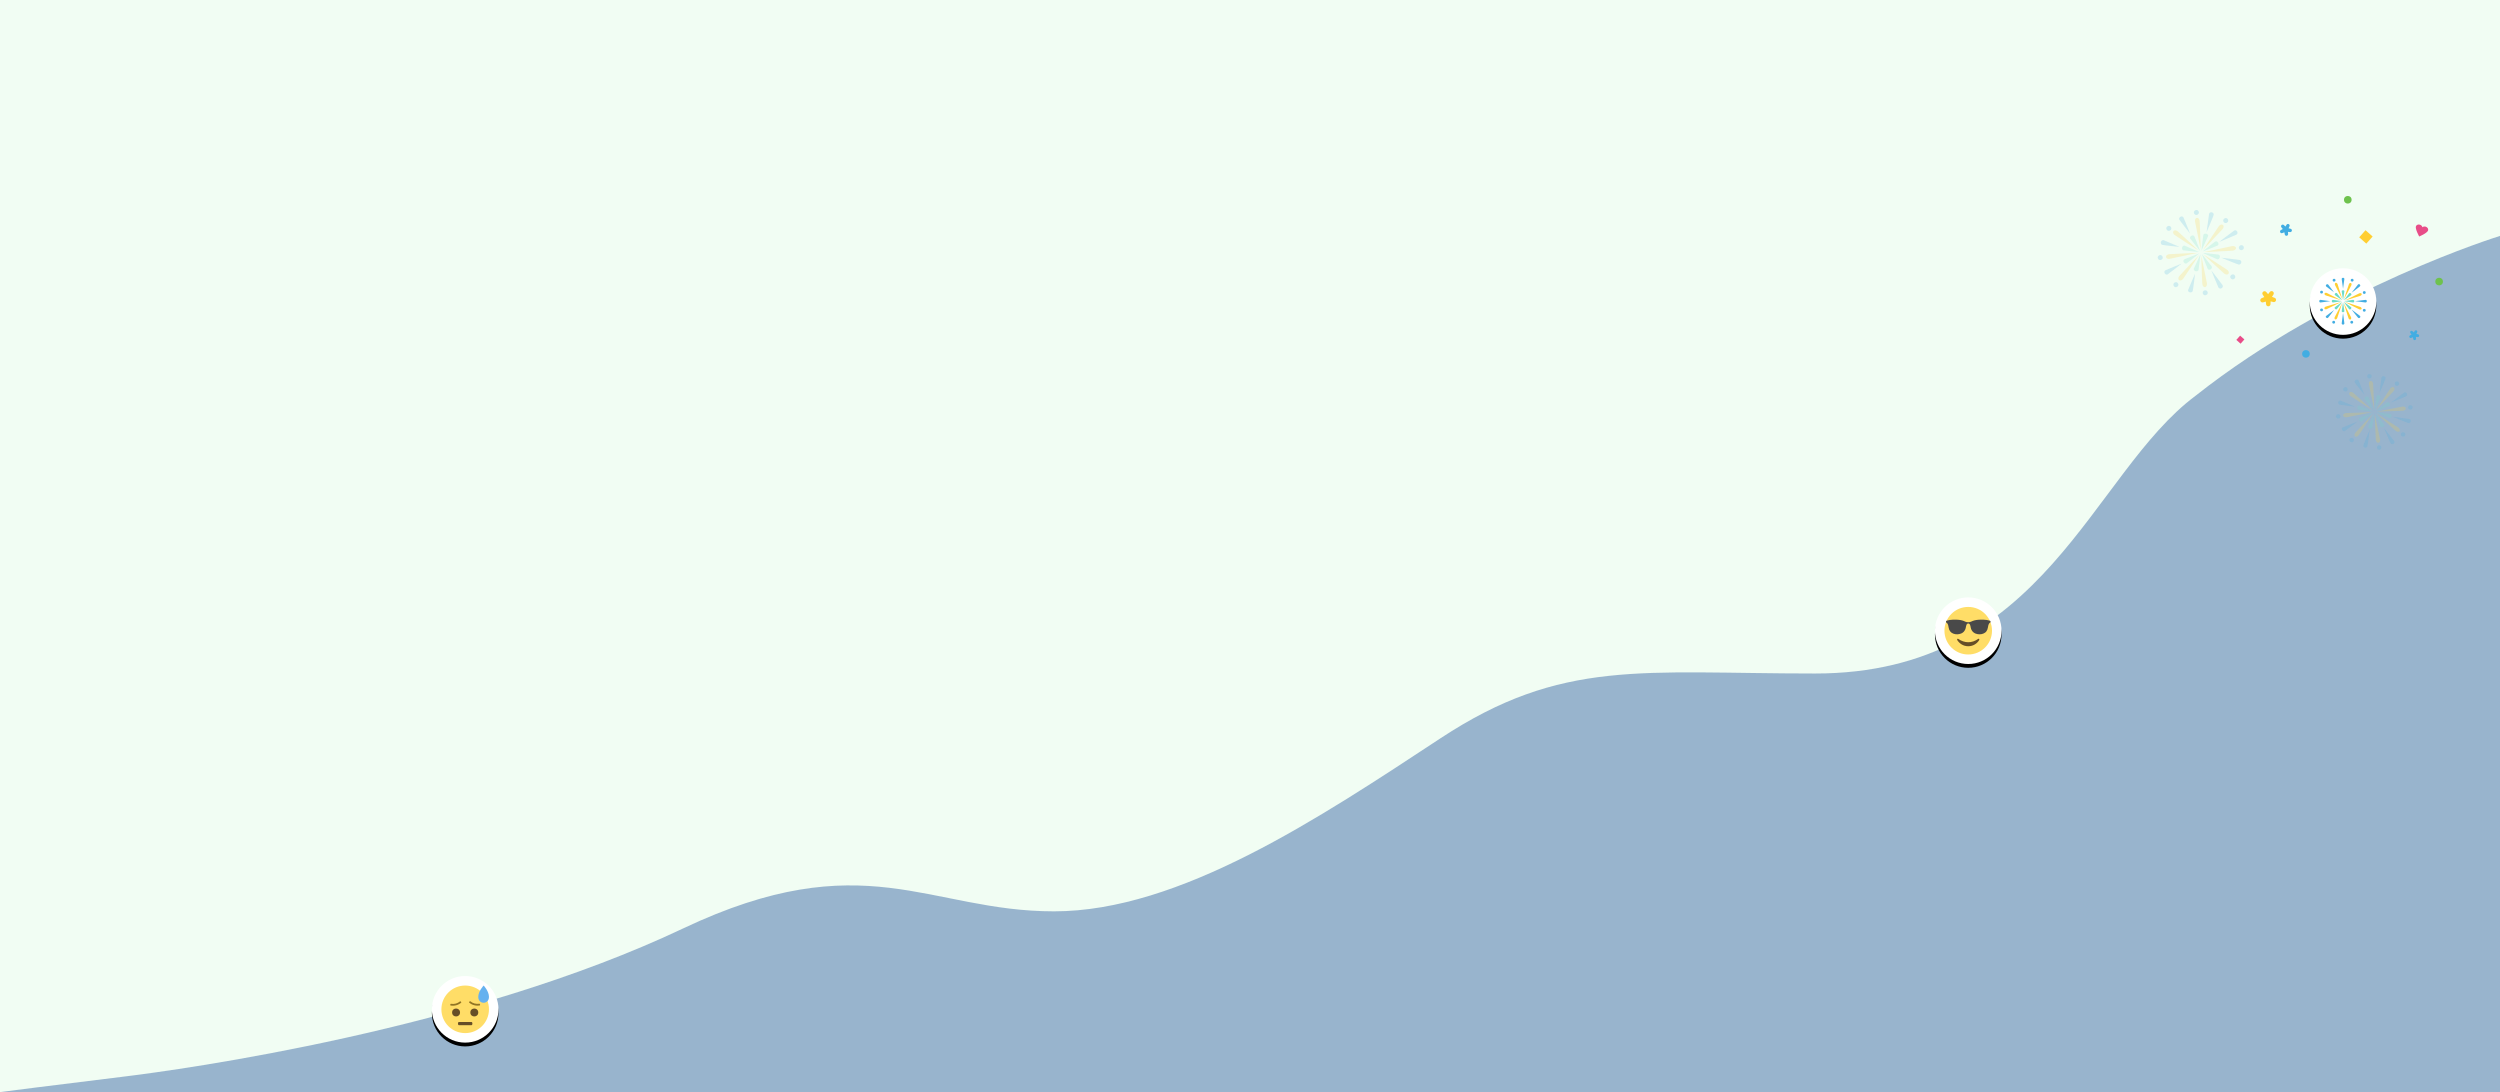 <?xml version="1.0" encoding="UTF-8"?>
<svg width="1314px" height="574px" viewBox="0 0 1314 574" version="1.1" xmlns="http://www.w3.org/2000/svg" xmlns:xlink="http://www.w3.org/1999/xlink">
    <!-- Generator: Sketch 42 (36781) - http://www.bohemiancoding.com/sketch -->
    <title>Header</title>
    <desc>Created with Sketch.</desc>
    <defs>
        <path d="M17.5,35 C27.165,35 35,27.165 35,17.5 C35,7.835 27.165,0 17.5,0 C7.835,0 0,7.835 0,17.5 C0,27.165 7.835,35 17.5,35 Z" id="path-1"></path>
        <filter x="-50%" y="-50%" width="200%" height="200%" filterUnits="objectBoundingBox" id="filter-2">
            <feOffset dx="0" dy="2" in="SourceAlpha" result="shadowOffsetOuter1"></feOffset>
            <feGaussianBlur stdDeviation="4" in="shadowOffsetOuter1" result="shadowBlurOuter1"></feGaussianBlur>
            <feColorMatrix values="0 0 0 0 0.404   0 0 0 0 0.498   0 0 0 0 0.478  0 0 0 0.2 0" type="matrix" in="shadowBlurOuter1"></feColorMatrix>
        </filter>
        <path d="M17.5,35 C27.165,35 35,27.165 35,17.5 C35,7.835 27.165,0 17.5,0 C7.835,0 0,7.835 0,17.5 C0,27.165 7.835,35 17.5,35 Z" id="path-3"></path>
        <filter x="-50%" y="-50%" width="200%" height="200%" filterUnits="objectBoundingBox" id="filter-4">
            <feOffset dx="0" dy="2" in="SourceAlpha" result="shadowOffsetOuter1"></feOffset>
            <feGaussianBlur stdDeviation="4" in="shadowOffsetOuter1" result="shadowBlurOuter1"></feGaussianBlur>
            <feColorMatrix values="0 0 0 0 0.404   0 0 0 0 0.498   0 0 0 0 0.478  0 0 0 0.2 0" type="matrix" in="shadowBlurOuter1"></feColorMatrix>
        </filter>
        <path d="M17.5,35 C27.165,35 35,27.165 35,17.5 C35,7.835 27.165,0 17.5,0 C7.835,0 0,7.835 0,17.5 C0,27.165 7.835,35 17.5,35 Z" id="path-5"></path>
        <filter x="-50%" y="-50%" width="200%" height="200%" filterUnits="objectBoundingBox" id="filter-6">
            <feOffset dx="0" dy="2" in="SourceAlpha" result="shadowOffsetOuter1"></feOffset>
            <feGaussianBlur stdDeviation="4" in="shadowOffsetOuter1" result="shadowBlurOuter1"></feGaussianBlur>
            <feColorMatrix values="0 0 0 0 0.404   0 0 0 0 0.498   0 0 0 0 0.478  0 0 0 0.2 0" type="matrix" in="shadowBlurOuter1"></feColorMatrix>
        </filter>
    </defs>
    <g id="Page-1" stroke="none" stroke-width="1" fill="none" fill-rule="evenodd">
        <g id="Desktop">
            <g id="Header" transform="translate(0, -2)">
                <rect id="Background" fill="#F1FDF3" x="0" y="0" width="1314" height="576"></rect>
                <path d="M64,568 C97,564 246.666,543.231 359.02,490 C454,445 488,481 554,481 C620,481 693.365,432 757.182,390 C821,348 863,356 954,356 C1075,356 1099,251 1154,210 C1226,153 1314,126 1314,126 L1314,576 L0,576 C0,576 31,572 64,568 Z" id="Graph" fill-opacity="0.5" fill="#406DA8" style="mix-blend-mode: color-burn;"></path>
                <g id="Emoji-fireworks" transform="translate(1126, 104)">
                    <g id="fireworks" transform="translate(88, 39)">
                        <g id="Oval">
                            <use fill="black" fill-opacity="1" filter="url(#filter-2)" xlink:href="#path-1"></use>
                            <use fill="#FFFFFF" fill-rule="evenodd" xlink:href="#path-1"></use>
                        </g>
                        <g id="Group" transform="translate(5, 5)" fill-rule="nonzero">
                            <g transform="translate(6.25, 6.557)" id="Shape" fill="#6ADBC6">
                                <path d="M6.25,5.246 C6.25,5.246 5.542,0.861 5.542,0.533 C5.542,0.205 5.875,0 6.25,0 C6.625,0 6.958,0.246 6.958,0.574 C6.958,0.902 6.25,5.246 6.25,5.246"></path>
                                <path d="M6.25,6.27 C6.25,6.27 6.958,10.656 6.958,10.984 C6.958,11.27 6.625,11.557 6.25,11.557 C5.875,11.557 5.542,11.311 5.542,10.984 C5.542,10.656 6.25,6.27 6.25,6.27"></path>
                                <path d="M5.708,5.738 C5.708,5.738 1.25,6.434 0.917,6.434 C0.625,6.434 0.333,6.107 0.333,5.738 C0.333,5.369 0.583,5.041 0.917,5.041 C1.25,5.041 5.708,5.738 5.708,5.738"></path>
                                <path d="M6.792,5.738 C6.792,5.738 11.25,5.041 11.583,5.041 C11.875,5.041 12.167,5.369 12.167,5.738 C12.167,6.107 11.917,6.434 11.583,6.434 C11.25,6.434 6.792,5.738 6.792,5.738"></path>
                                <path d="M5.875,5.369 C5.875,5.369 2.208,2.746 2,2.541 C1.792,2.336 1.833,1.926 2.125,1.639 C2.417,1.352 2.792,1.311 3.042,1.516 C3.208,1.803 5.875,5.369 5.875,5.369"></path>
                                <path d="M6.625,6.107 C6.625,6.107 10.292,8.73 10.5,8.934 C10.708,9.139 10.667,9.549 10.375,9.836 C10.083,10.123 9.708,10.164 9.458,9.959 C9.292,9.713 6.625,6.107 6.625,6.107"></path>
                                <path d="M5.875,6.107 C5.875,6.107 3.208,9.713 3,9.918 C2.792,10.123 2.375,10.082 2.083,9.795 C1.792,9.508 1.75,9.139 1.958,8.893 C2.208,8.73 5.875,6.107 5.875,6.107"></path>
                                <path d="M6.625,5.369 C6.625,5.369 9.292,1.762 9.5,1.557 C9.708,1.352 10.125,1.393 10.417,1.68 C10.708,1.967 10.75,2.336 10.542,2.582 C10.292,2.787 6.625,5.369 6.625,5.369"></path>
                            </g>
                            <g transform="translate(2.5, 2.459)" id="Shape" fill="#FFCE31">
                                <path d="M9.667,8.975 C9.667,8.975 6,1.885 5.792,1.393 C5.583,0.902 5.708,0.369 6.083,0.205 C6.458,0.041 6.917,0.369 7.125,0.861 C7.333,1.352 9.667,8.975 9.667,8.975"></path>
                                <path d="M10.333,10.697 C10.333,10.697 14,17.787 14.208,18.279 C14.417,18.77 14.292,19.303 13.917,19.467 C13.542,19.631 13.083,19.303 12.875,18.811 C12.667,18.32 10.333,10.697 10.333,10.697"></path>
                                <path d="M9.125,10.205 C9.125,10.205 1.917,13.811 1.417,14.016 C0.917,14.221 0.375,14.098 0.208,13.73 C0.042,13.361 0.375,12.91 0.875,12.705 C1.417,12.5 9.125,10.205 9.125,10.205"></path>
                                <path d="M10.875,9.508 C10.875,9.508 18.083,5.902 18.583,5.697 C19.083,5.492 19.625,5.615 19.792,5.984 C19.958,6.352 19.625,6.803 19.125,7.008 C18.583,7.172 10.875,9.508 10.875,9.508"></path>
                                <path d="M9.125,9.467 C9.125,9.467 1.458,7.008 0.917,6.803 C0.375,6.598 0.125,6.148 0.292,5.779 C0.458,5.41 1,5.328 1.5,5.533 C2,5.738 9.125,9.467 9.125,9.467"></path>
                                <path d="M10.875,10.205 C10.875,10.205 18.542,12.664 19.083,12.869 C19.583,13.074 19.875,13.566 19.75,13.893 C19.583,14.262 19.042,14.344 18.542,14.139 C18,13.934 10.875,10.205 10.875,10.205"></path>
                                <path d="M9.625,10.697 C9.625,10.697 7.125,18.238 6.917,18.77 C6.708,19.262 6.208,19.549 5.875,19.426 C5.5,19.262 5.417,18.73 5.625,18.238 C5.833,17.705 9.625,10.697 9.625,10.697"></path>
                                <path d="M10.375,9.016 C10.375,9.016 12.875,1.475 13.083,0.943 C13.292,0.41 13.75,0.123 14.125,0.287 C14.5,0.451 14.583,0.984 14.375,1.475 C14.167,2.008 10.375,9.016 10.375,9.016"></path>
                            </g>
                            <g fill="#42ADE2">
                                <path d="M12.5,18.484 C12.5,18.484 13.208,23.607 13.208,23.975 C13.208,24.344 12.875,24.631 12.5,24.631 C12.125,24.631 11.792,24.344 11.792,23.975 C11.792,23.607 12.5,18.484 12.5,18.484" id="Shape"></path>
                                <path d="M12.5,5.738 C12.5,5.738 11.792,0.943 11.792,0.615 C11.792,0.287 12.083,0 12.5,0 C12.917,0 13.208,0.287 13.208,0.615 C13.208,0.943 12.5,5.738 12.5,5.738 Z" id="Shape"></path>
                                <path d="M16.958,16.68 C16.958,16.68 21.125,19.795 21.417,20.041 C21.667,20.287 21.667,20.738 21.375,20.984 C21.083,21.23 20.667,21.27 20.417,21.025 C20.125,20.779 16.958,16.68 16.958,16.68" id="Shape"></path>
                                <path d="M7.792,7.664 C7.792,7.664 3.833,4.795 3.625,4.549 C3.375,4.303 3.417,3.893 3.708,3.607 C4,3.32 4.417,3.32 4.667,3.525 C4.833,3.77 7.792,7.664 7.792,7.664" id="Shape"></path>
                                <path d="M16.958,7.91 C16.958,7.91 20.125,3.811 20.375,3.525 C20.625,3.279 21.083,3.279 21.333,3.566 C21.625,3.852 21.625,4.262 21.375,4.508 C21.125,4.795 16.958,7.91 16.958,7.91" id="Shape"></path>
                                <path d="M7.792,16.926 C7.792,16.926 4.875,20.82 4.625,21.025 C4.375,21.27 3.958,21.23 3.667,20.943 C3.375,20.656 3.333,20.287 3.583,20.082 C3.833,19.836 7.792,16.926 7.792,16.926" id="Shape"></path>
                                <path d="M18.792,12.295 C18.792,12.295 24,11.598 24.375,11.598 C24.75,11.598 25,11.885 25,12.295 C25,12.664 24.708,12.992 24.333,12.992 C24,12.992 18.792,12.295 18.792,12.295" id="Shape"></path>
                                <path d="M5.833,12.295 C5.833,12.295 0.958,12.992 0.625,12.992 C0.292,12.992 0,12.705 0,12.295 C0,11.885 0.292,11.598 0.625,11.598 C0.958,11.598 5.833,12.295 5.833,12.295 Z" id="Shape"></path>
                                <ellipse id="Oval" cx="7.792" cy="1.27" rx="0.75" ry="0.738"></ellipse>
                                <ellipse id="Oval" cx="17.292" cy="1.27" rx="0.75" ry="0.738"></ellipse>
                                <ellipse id="Oval" cx="7.583" cy="23.361" rx="0.75" ry="0.738"></ellipse>
                                <ellipse id="Oval" cx="17.083" cy="23.361" rx="0.75" ry="0.738"></ellipse>
                                <ellipse id="Oval" cx="1.208" cy="16.885" rx="0.75" ry="0.738"></ellipse>
                                <ellipse id="Oval" cx="1.208" cy="7.541" rx="0.75" ry="0.738"></ellipse>
                                <ellipse id="Oval" cx="23.667" cy="17.09" rx="0.75" ry="0.738"></ellipse>
                                <ellipse id="Oval" cx="23.667" cy="7.746" rx="0.75" ry="0.738"></ellipse>
                            </g>
                        </g>
                    </g>
                    <g id="fireworks" opacity="0.2" transform="translate(31, 31) rotate(-30) translate(-31, -31) translate(9, 9)" fill-rule="nonzero">
                        <g id="Group" transform="translate(-0, -0)">
                            <g transform="translate(11, 11.541)" id="Shape" fill="#6ADBC6">
                                <path d="M11,9.233 C11,9.233 9.753,1.515 9.753,0.938 C9.753,0.361 10.34,7.10542736e-15 11,7.10542736e-15 C11.66,7.10542736e-15 12.247,0.433 12.247,1.01 C12.247,1.587 11,9.233 11,9.233"></path>
                                <path d="M11,11.036 C11,11.036 12.247,18.754 12.247,19.331 C12.247,19.836 11.66,20.341 11,20.341 C10.34,20.341 9.753,19.908 9.753,19.331 C9.753,18.754 11,11.036 11,11.036"></path>
                                <path d="M10.047,10.098 C10.047,10.098 2.2,11.325 1.613,11.325 C1.1,11.325 0.587,10.748 0.587,10.098 C0.587,9.449 1.027,8.872 1.613,8.872 C2.2,8.872 10.047,10.098 10.047,10.098"></path>
                                <path d="M11.953,10.098 C11.953,10.098 19.8,8.872 20.387,8.872 C20.9,8.872 21.413,9.449 21.413,10.098 C21.413,10.748 20.973,11.325 20.387,11.325 C19.8,11.325 11.953,10.098 11.953,10.098"></path>
                                <path d="M10.34,9.449 C10.34,9.449 3.887,4.833 3.52,4.472 C3.153,4.111 3.227,3.39 3.74,2.885 C4.253,2.38 4.913,2.308 5.353,2.669 C5.647,3.174 10.34,9.449 10.34,9.449"></path>
                                <path d="M11.66,10.748 C11.66,10.748 18.113,15.364 18.48,15.725 C18.847,16.085 18.773,16.807 18.26,17.311 C17.747,17.816 17.087,17.889 16.647,17.528 C16.353,17.095 11.66,10.748 11.66,10.748"></path>
                                <path d="M10.34,10.748 C10.34,10.748 5.647,17.095 5.28,17.456 C4.913,17.816 4.18,17.744 3.667,17.239 C3.153,16.734 3.08,16.085 3.447,15.652 C3.887,15.364 10.34,10.748 10.34,10.748"></path>
                                <path d="M11.66,9.449 C11.66,9.449 16.353,3.102 16.72,2.741 C17.087,2.38 17.82,2.452 18.333,2.957 C18.847,3.462 18.92,4.111 18.553,4.544 C18.113,4.905 11.66,9.449 11.66,9.449"></path>
                            </g>
                            <g transform="translate(4.4, 4.328)" id="Shape" fill="#FFCE31">
                                <path d="M17.013,15.797 C17.013,15.797 10.56,3.318 10.193,2.452 C9.827,1.587 10.047,0.649 10.707,0.361 C11.367,0.072 12.173,0.649 12.54,1.515 C12.907,2.38 17.013,15.797 17.013,15.797"></path>
                                <path d="M18.187,18.826 C18.187,18.826 24.64,31.305 25.007,32.17 C25.373,33.036 25.153,33.974 24.493,34.262 C23.833,34.551 23.027,33.974 22.66,33.108 C22.293,32.243 18.187,18.826 18.187,18.826"></path>
                                <path d="M16.06,17.961 C16.06,17.961 3.373,24.308 2.493,24.669 C1.613,25.03 0.66,24.813 0.367,24.164 C0.073,23.515 0.66,22.721 1.54,22.361 C2.493,22 16.06,17.961 16.06,17.961"></path>
                                <path d="M19.14,16.734 C19.14,16.734 31.827,10.387 32.707,10.026 C33.587,9.666 34.54,9.882 34.833,10.531 C35.127,11.18 34.54,11.974 33.66,12.334 C32.707,12.623 19.14,16.734 19.14,16.734"></path>
                                <path d="M16.06,16.662 C16.06,16.662 2.567,12.334 1.613,11.974 C0.66,11.613 0.22,10.82 0.513,10.17 C0.807,9.521 1.76,9.377 2.64,9.738 C3.52,10.098 16.06,16.662 16.06,16.662"></path>
                                <path d="M19.14,17.961 C19.14,17.961 32.633,22.289 33.587,22.649 C34.467,23.01 34.98,23.875 34.76,24.452 C34.467,25.102 33.513,25.246 32.633,24.885 C31.68,24.525 19.14,17.961 19.14,17.961"></path>
                                <path d="M16.94,18.826 C16.94,18.826 12.54,32.098 12.173,33.036 C11.807,33.902 10.927,34.407 10.34,34.19 C9.68,33.902 9.533,32.964 9.9,32.098 C10.267,31.161 16.94,18.826 16.94,18.826"></path>
                                <path d="M18.26,15.869 C18.26,15.869 22.66,2.597 23.027,1.659 C23.393,0.721 24.2,0.216 24.86,0.505 C25.52,0.793 25.667,1.731 25.3,2.597 C24.933,3.534 18.26,15.869 18.26,15.869"></path>
                            </g>
                            <g fill="#42ADE2">
                                <path d="M22,32.531 C22,32.531 23.247,41.548 23.247,42.197 C23.247,42.846 22.66,43.351 22,43.351 C21.34,43.351 20.753,42.846 20.753,42.197 C20.753,41.548 22,32.531 22,32.531" id="Shape"></path>
                                <path d="M22,10.098 C22,10.098 20.753,1.659 20.753,1.082 C20.753,0.505 21.267,7.46069873e-14 22,7.46069873e-14 C22.733,7.46069873e-14 23.247,0.505 23.247,1.082 C23.247,1.659 22,10.098 22,10.098 Z" id="Shape"></path>
                                <path d="M29.847,29.357 C29.847,29.357 37.18,34.839 37.693,35.272 C38.133,35.705 38.133,36.498 37.62,36.931 C37.107,37.364 36.373,37.436 35.933,37.003 C35.42,36.57 29.847,29.357 29.847,29.357" id="Shape"></path>
                                <path d="M13.713,13.489 C13.713,13.489 6.747,8.439 6.38,8.007 C5.94,7.574 6.013,6.852 6.527,6.348 C7.04,5.843 7.773,5.843 8.213,6.203 C8.507,6.636 13.713,13.489 13.713,13.489" id="Shape"></path>
                                <path d="M29.847,13.921 C29.847,13.921 35.42,6.708 35.86,6.203 C36.3,5.77 37.107,5.77 37.547,6.275 C38.06,6.78 38.06,7.502 37.62,7.934 C37.18,8.439 29.847,13.921 29.847,13.921" id="Shape"></path>
                                <path d="M13.713,29.79 C13.713,29.79 8.58,36.643 8.14,37.003 C7.7,37.436 6.967,37.364 6.453,36.859 C5.94,36.354 5.867,35.705 6.307,35.344 C6.747,34.911 13.713,29.79 13.713,29.79" id="Shape"></path>
                                <path d="M33.073,21.639 C33.073,21.639 42.24,20.413 42.9,20.413 C43.56,20.413 44,20.918 44,21.639 C44,22.289 43.487,22.866 42.827,22.866 C42.24,22.866 33.073,21.639 33.073,21.639" id="Shape"></path>
                                <path d="M10.267,21.639 C10.267,21.639 1.687,22.866 1.1,22.866 C0.513,22.866 2.48689958e-13,22.361 2.48689958e-13,21.639 C2.48689958e-13,20.918 0.513,20.413 1.1,20.413 C1.687,20.413 10.267,21.639 10.267,21.639 Z" id="Shape"></path>
                                <ellipse id="Oval" cx="13.713" cy="2.236" rx="1.32" ry="1.298"></ellipse>
                                <ellipse id="Oval" cx="30.433" cy="2.236" rx="1.32" ry="1.298"></ellipse>
                                <ellipse id="Oval" cx="13.347" cy="41.115" rx="1.32" ry="1.298"></ellipse>
                                <ellipse id="Oval" cx="30.067" cy="41.115" rx="1.32" ry="1.298"></ellipse>
                                <ellipse id="Oval" cx="2.127" cy="29.718" rx="1.32" ry="1.298"></ellipse>
                                <ellipse id="Oval" cx="2.127" cy="13.272" rx="1.32" ry="1.298"></ellipse>
                                <ellipse id="Oval" cx="41.653" cy="30.079" rx="1.32" ry="1.298"></ellipse>
                                <ellipse id="Oval" cx="41.653" cy="13.633" rx="1.32" ry="1.298"></ellipse>
                            </g>
                        </g>
                    </g>
                    <g id="fireworks" opacity="0.2" transform="translate(122.28, 114.668) rotate(-345) translate(-122.28, -114.668) translate(102.28, 95.168)" fill-rule="nonzero">
                        <g id="Group" transform="translate(-0, -0)">
                            <g transform="translate(9.852, 10.337)" id="Shape" fill="#6ADBC6">
                                <path d="M9.852,8.27 C9.852,8.27 8.736,1.357 8.736,0.84 C8.736,0.323 9.261,0 9.852,0 C10.444,0 10.969,0.388 10.969,0.904 C10.969,1.421 9.852,8.27 9.852,8.27"></path>
                                <path d="M9.852,9.885 C9.852,9.885 10.969,16.798 10.969,17.315 C10.969,17.767 10.444,18.219 9.852,18.219 C9.261,18.219 8.736,17.831 8.736,17.315 C8.736,16.798 9.852,9.885 9.852,9.885"></path>
                                <path d="M8.999,9.045 C8.999,9.045 1.97,10.143 1.445,10.143 C0.985,10.143 0.525,9.626 0.525,9.045 C0.525,8.463 0.92,7.947 1.445,7.947 C1.97,7.947 8.999,9.045 8.999,9.045"></path>
                                <path d="M10.706,9.045 C10.706,9.045 17.734,7.947 18.26,7.947 C18.72,7.947 19.179,8.463 19.179,9.045 C19.179,9.626 18.785,10.143 18.26,10.143 C17.734,10.143 10.706,9.045 10.706,9.045"></path>
                                <path d="M9.261,8.463 C9.261,8.463 3.481,4.329 3.153,4.006 C2.824,3.683 2.89,3.037 3.35,2.584 C3.81,2.132 4.401,2.067 4.795,2.39 C5.058,2.843 9.261,8.463 9.261,8.463"></path>
                                <path d="M10.444,9.626 C10.444,9.626 16.224,13.761 16.552,14.084 C16.881,14.407 16.815,15.053 16.355,15.506 C15.895,15.958 15.304,16.022 14.91,15.699 C14.647,15.312 10.444,9.626 10.444,9.626"></path>
                                <path d="M9.261,9.626 C9.261,9.626 5.058,15.312 4.729,15.635 C4.401,15.958 3.744,15.893 3.284,15.441 C2.824,14.989 2.759,14.407 3.087,14.02 C3.481,13.761 9.261,9.626 9.261,9.626"></path>
                                <path d="M10.444,8.463 C10.444,8.463 14.647,2.778 14.976,2.455 C15.304,2.132 15.961,2.197 16.421,2.649 C16.881,3.101 16.946,3.683 16.618,4.07 C16.224,4.393 10.444,8.463 10.444,8.463"></path>
                            </g>
                            <g transform="translate(3.941, 3.876)" id="Shape" fill="#FFCE31">
                                <path d="M15.239,14.149 C15.239,14.149 9.458,2.972 9.13,2.197 C8.802,1.421 8.999,0.581 9.59,0.323 C10.181,0.065 10.903,0.581 11.232,1.357 C11.56,2.132 15.239,14.149 15.239,14.149"></path>
                                <path d="M16.289,16.862 C16.289,16.862 22.07,28.039 22.398,28.814 C22.726,29.59 22.529,30.43 21.938,30.688 C21.347,30.946 20.625,30.43 20.296,29.654 C19.968,28.879 16.289,16.862 16.289,16.862"></path>
                                <path d="M14.385,16.087 C14.385,16.087 3.021,21.772 2.233,22.095 C1.445,22.418 0.591,22.225 0.328,21.643 C0.066,21.062 0.591,20.351 1.379,20.028 C2.233,19.705 14.385,16.087 14.385,16.087"></path>
                                <path d="M17.143,14.989 C17.143,14.989 28.507,9.303 29.295,8.98 C30.083,8.657 30.937,8.851 31.2,9.433 C31.462,10.014 30.937,10.725 30.149,11.048 C29.295,11.306 17.143,14.989 17.143,14.989"></path>
                                <path d="M14.385,14.924 C14.385,14.924 2.299,11.048 1.445,10.725 C0.591,10.402 0.197,9.691 0.46,9.11 C0.723,8.528 1.576,8.399 2.365,8.722 C3.153,9.045 14.385,14.924 14.385,14.924"></path>
                                <path d="M17.143,16.087 C17.143,16.087 29.229,19.963 30.083,20.286 C30.871,20.609 31.331,21.385 31.134,21.902 C30.871,22.483 30.017,22.612 29.229,22.289 C28.375,21.966 17.143,16.087 17.143,16.087"></path>
                                <path d="M15.173,16.862 C15.173,16.862 11.232,28.75 10.903,29.59 C10.575,30.365 9.787,30.817 9.261,30.623 C8.67,30.365 8.539,29.525 8.867,28.75 C9.196,27.91 15.173,16.862 15.173,16.862"></path>
                                <path d="M16.355,14.213 C16.355,14.213 20.296,2.326 20.625,1.486 C20.953,0.646 21.675,0.194 22.267,0.452 C22.858,0.711 22.989,1.551 22.661,2.326 C22.332,3.166 16.355,14.213 16.355,14.213"></path>
                            </g>
                            <g fill="#42ADE2">
                                <path d="M19.705,29.137 C19.705,29.137 20.822,37.213 20.822,37.795 C20.822,38.376 20.296,38.828 19.705,38.828 C19.114,38.828 18.588,38.376 18.588,37.795 C18.588,37.213 19.705,29.137 19.705,29.137" id="Shape"></path>
                                <path d="M19.705,9.045 C19.705,9.045 18.588,1.486 18.588,0.969 C18.588,0.452 19.048,-1.63424829e-13 19.705,-1.63424829e-13 C20.362,-1.63424829e-13 20.822,0.452 20.822,0.969 C20.822,1.486 19.705,9.045 19.705,9.045 Z" id="Shape"></path>
                                <path d="M26.733,26.295 C26.733,26.295 33.301,31.205 33.761,31.593 C34.155,31.98 34.155,32.691 33.695,33.078 C33.236,33.466 32.579,33.531 32.185,33.143 C31.725,32.755 26.733,26.295 26.733,26.295" id="Shape"></path>
                                <path d="M12.283,12.081 C12.283,12.081 6.043,7.559 5.714,7.171 C5.32,6.784 5.386,6.138 5.846,5.685 C6.306,5.233 6.962,5.233 7.357,5.556 C7.619,5.944 12.283,12.081 12.283,12.081" id="Shape"></path>
                                <path d="M26.733,12.469 C26.733,12.469 31.725,6.008 32.119,5.556 C32.513,5.169 33.236,5.169 33.63,5.621 C34.09,6.073 34.09,6.719 33.695,7.107 C33.301,7.559 26.733,12.469 26.733,12.469" id="Shape"></path>
                                <path d="M12.283,26.682 C12.283,26.682 7.685,32.82 7.291,33.143 C6.897,33.531 6.24,33.466 5.78,33.014 C5.32,32.562 5.255,31.98 5.649,31.657 C6.043,31.27 12.283,26.682 12.283,26.682" id="Shape"></path>
                                <path d="M29.623,19.382 C29.623,19.382 37.834,18.284 38.425,18.284 C39.016,18.284 39.41,18.736 39.41,19.382 C39.41,19.963 38.95,20.48 38.359,20.48 C37.834,20.48 29.623,19.382 29.623,19.382" id="Shape"></path>
                                <path d="M9.196,19.382 C9.196,19.382 1.511,20.48 0.985,20.48 C0.46,20.48 3.41060513e-13,20.028 3.41060513e-13,19.382 C3.41060513e-13,18.736 0.46,18.284 0.985,18.284 C1.511,18.284 9.196,19.382 9.196,19.382 Z" id="Shape"></path>
                                <ellipse id="Oval" cx="12.283" cy="2.003" rx="1.182" ry="1.163"></ellipse>
                                <ellipse id="Oval" cx="27.259" cy="2.003" rx="1.182" ry="1.163"></ellipse>
                                <ellipse id="Oval" cx="11.954" cy="36.826" rx="1.182" ry="1.163"></ellipse>
                                <ellipse id="Oval" cx="26.93" cy="36.826" rx="1.182" ry="1.163"></ellipse>
                                <ellipse id="Oval" cx="1.905" cy="26.618" rx="1.182" ry="1.163"></ellipse>
                                <ellipse id="Oval" cx="1.905" cy="11.888" rx="1.182" ry="1.163"></ellipse>
                                <ellipse id="Oval" cx="37.308" cy="26.941" rx="1.182" ry="1.163"></ellipse>
                                <ellipse id="Oval" cx="37.308" cy="12.211" rx="1.182" ry="1.163"></ellipse>
                            </g>
                        </g>
                    </g>
                    <g id="fireworks" transform="translate(49, 1)" fill-rule="nonzero">
                        <path d="M20.54,53.54 L19.156,53.032 L19.933,51.777 C20.254,51.25 20.111,50.565 19.606,50.211 C19.101,49.858 18.408,49.957 18.023,50.439 L17.112,51.607 L16.154,50.492 C15.758,50.001 15.044,49.913 14.541,50.293 C14.037,50.673 13.927,51.384 14.291,51.899 L15.115,53.126 L13.748,53.71 C13.162,53.936 12.859,54.585 13.064,55.179 C13.268,55.774 13.906,56.1 14.507,55.917 L15.926,55.514 L16.043,56.916 C16.089,57.527 16.599,57.998 17.211,57.996 L17.211,57.996 C17.838,57.997 18.354,57.502 18.379,56.875 L18.432,55.403 L19.863,55.754 C20.463,55.896 21.07,55.547 21.249,54.957 C21.429,54.366 21.118,53.739 20.54,53.523 L20.54,53.54 Z" id="Shape" fill="#FFCE31"></path>
                        <circle id="Oval" fill="#6EC24D" cx="107" cy="45" r="2"></circle>
                        <path d="M97.514,16.33 C97.214,15.805 96.614,15.468 95.901,15.468 C94.926,15.468 94.139,16.143 94.139,16.968 C94.139,18.468 97.514,21.468 97.514,21.468 C97.514,21.468 100.889,18.468 100.889,16.968 C100.889,16.143 100.101,15.468 99.126,15.468 C98.414,15.468 97.814,15.805 97.514,16.33 Z" id="Shape" fill="#E84D88" transform="translate(97.514, 18.468) rotate(19) translate(-97.514, -18.468) "></path>
                        <circle id="Oval-Copy-2" fill="#42ADE2" cx="37" cy="83" r="2"></circle>
                        <circle id="Oval-Copy" fill="#6EC24D" cx="59" cy="2" r="2"></circle>
                        <path d="M29.197,17.365 L28.146,16.979 L28.736,16.026 C28.98,15.627 28.871,15.106 28.488,14.838 C28.104,14.569 27.578,14.645 27.286,15.011 L26.595,15.898 L25.868,15.051 C25.567,14.678 25.025,14.611 24.643,14.9 C24.261,15.188 24.177,15.728 24.454,16.119 L25.079,17.05 L24.041,17.493 C23.596,17.665 23.367,18.158 23.522,18.609 C23.677,19.06 24.161,19.308 24.618,19.169 L25.695,18.863 L25.784,19.927 C25.818,20.391 26.205,20.749 26.67,20.747 L26.67,20.747 C27.146,20.748 27.538,20.372 27.557,19.896 L27.597,18.779 L28.683,19.045 C29.138,19.153 29.599,18.888 29.735,18.44 C29.872,17.992 29.636,17.515 29.197,17.352 L29.197,17.365 Z" id="Shape-Copy" fill="#42ADE2" transform="translate(26.624, 17.712) rotate(-78) translate(-26.624, -17.712) "></path>
                        <path d="M96.176,72.811 L95.299,72.488 L95.791,71.692 C95.995,71.359 95.904,70.924 95.584,70.7 C95.264,70.476 94.824,70.539 94.58,70.844 L94.003,71.585 L93.395,70.878 C93.144,70.566 92.691,70.51 92.372,70.752 C92.053,70.993 91.983,71.444 92.214,71.77 L92.736,72.548 L91.87,72.918 C91.498,73.061 91.306,73.473 91.436,73.85 C91.565,74.227 91.97,74.433 92.351,74.318 L93.251,74.062 L93.325,74.951 C93.354,75.338 93.677,75.637 94.065,75.636 L94.065,75.636 C94.463,75.636 94.79,75.322 94.806,74.925 L94.839,73.992 L95.747,74.214 C96.127,74.304 96.512,74.083 96.626,73.708 C96.739,73.334 96.543,72.936 96.176,72.799 L96.176,72.811 Z" id="Shape-Copy-2" fill="#42ADE2" transform="translate(94.027, 73.101) rotate(-78) translate(-94.027, -73.101) "></path>
                        <rect id="Rectangle-path" fill="#FFCE31" transform="translate(68.529, 21.529) rotate(-48.287) translate(-68.529, -21.529) " x="66.03" y="19.029" width="4.999" height="5"></rect>
                        <rect id="Rectangle-path-Copy" fill="#E84D88" transform="translate(2.53, 75.529) rotate(-48.287) translate(-2.53, -75.529) " x="1.03" y="74.029" width="3" height="3"></rect>
                    </g>
                </g>
                <g id="Emoji" transform="translate(1017, 316)">
                    <g id="Oval">
                        <use fill="black" fill-opacity="1" filter="url(#filter-4)" xlink:href="#path-3"></use>
                        <use fill="#FFFFFF" fill-rule="evenodd" xlink:href="#path-3"></use>
                    </g>
                    <g id="emoji-sunglasses" transform="translate(5, 5)" fill-rule="nonzero">
                        <g id="Group">
                            <path d="M12.5,0 C19.417,0 25,5.583 25,12.5 C25,19.417 19.417,25 12.5,25 C5.583,25 0,19.417 0,12.5 C0,5.583 5.583,0 12.5,0" id="Shape" fill="#FFDD67"></path>
                            <path d="M14.083,7.708 C13.167,8.167 11.792,8.167 10.875,7.708 C9.917,7.208 8.708,6.875 7.25,6.75 C5.833,6.625 2.875,6.625 1.417,7.167 C1.25,7.208 1.083,7.292 0.917,7.375 C0.875,7.417 0.833,7.458 0.833,7.625 L0.833,7.833 C0.833,8.25 0.792,8.083 1.083,8.25 C1.667,8.583 2,9.458 2.167,10.667 C2.417,12.417 3.292,13.542 4.667,14.042 C5.958,14.542 7.417,14.5 8.708,14 C9.417,13.708 10.042,13.292 10.542,12.542 C11.417,11.292 11.125,10.5 11.583,9.417 C11.958,8.458 13.042,8.458 13.458,9.417 C13.917,10.5 13.625,11.292 14.5,12.542 C15,13.25 15.625,13.708 16.333,14 C17.625,14.5 19.083,14.542 20.375,14.042 C21.792,13.5 22.625,12.417 22.875,10.667 C23.042,9.458 23.375,8.583 23.958,8.25 C24.25,8.083 24.208,8.25 24.208,7.833 L24.208,7.625 C24.208,7.458 24.208,7.417 24.083,7.375 C23.917,7.292 23.75,7.208 23.583,7.167 C22.083,6.625 19.125,6.625 17.75,6.75 C16.292,6.875 15.083,7.208 14.083,7.708" id="Shape" fill="#494949"></path>
                            <path d="M17.75,16.792 C14.375,19.167 10.625,19.125 7.25,16.792 C6.833,16.5 6.5,17 6.75,17.458 C7.792,19.125 9.833,20.667 12.5,20.667 C15.167,20.667 17.208,19.167 18.25,17.458 C18.5,17 18.167,16.5 17.75,16.792" id="Shape" fill="#664E27"></path>
                        </g>
                    </g>
                </g>
                <g id="Emoji" transform="translate(227, 515)">
                    <g id="Oval">
                        <use fill="black" fill-opacity="1" filter="url(#filter-6)" xlink:href="#path-5"></use>
                        <use fill="#FFFFFF" fill-rule="evenodd" xlink:href="#path-5"></use>
                    </g>
                    <g id="emoji-worried" transform="translate(5, 5)" fill-rule="nonzero">
                        <g id="Group">
                            <path d="M0,12.5 C0,19.417 5.583,25 12.5,25 C19.417,25 25,19.417 25,12.5 C25,5.583 19.417,0 12.5,0 C5.583,0 0,5.583 0,12.5 Z" id="Shape" fill="#FFDD67"></path>
                            <path d="M19.375,5.958 C19.375,10.083 25,10.083 25,5.958 C25,2.958 22.208,0 22.208,0 C22.208,0 19.375,2.958 19.375,5.958 Z" id="Shape" fill="#65B1EF"></path>
                            <g transform="translate(5.417, 12.083)" id="Oval" fill="#664E27">
                                <ellipse cx="11.875" cy="2.083" rx="2.083" ry="2.083"></ellipse>
                                <ellipse cx="2.292" cy="2.083" rx="2.083" ry="2.083"></ellipse>
                            </g>
                            <g transform="translate(4.583, 7.917)" id="Shape" fill="#917524">
                                <path d="M5.25,0.375 C3.917,1.5 2.125,2 0.375,1.667 C0.125,1.625 -0.083,2.5 0.208,2.583 C2.208,2.958 4.292,2.375 5.833,1.083 C6.042,0.875 5.417,0.208 5.25,0.375"></path>
                                <path d="M15.458,1.625 C13.708,1.917 11.917,1.458 10.583,0.333 C10.417,0.167 9.75,0.833 10,1.042 C11.542,2.375 13.625,2.917 15.625,2.542 C15.917,2.458 15.708,1.583 15.458,1.625"></path>
                            </g>
                            <path d="M15.833,20.833 L9.167,20.833 C8.542,20.833 8.542,19.167 9.167,19.167 L15.833,19.167 C16.458,19.167 16.458,20.833 15.833,20.833" id="Shape" fill="#664E27"></path>
                        </g>
                    </g>
                </g>
            </g>
        </g>
    </g>
</svg>